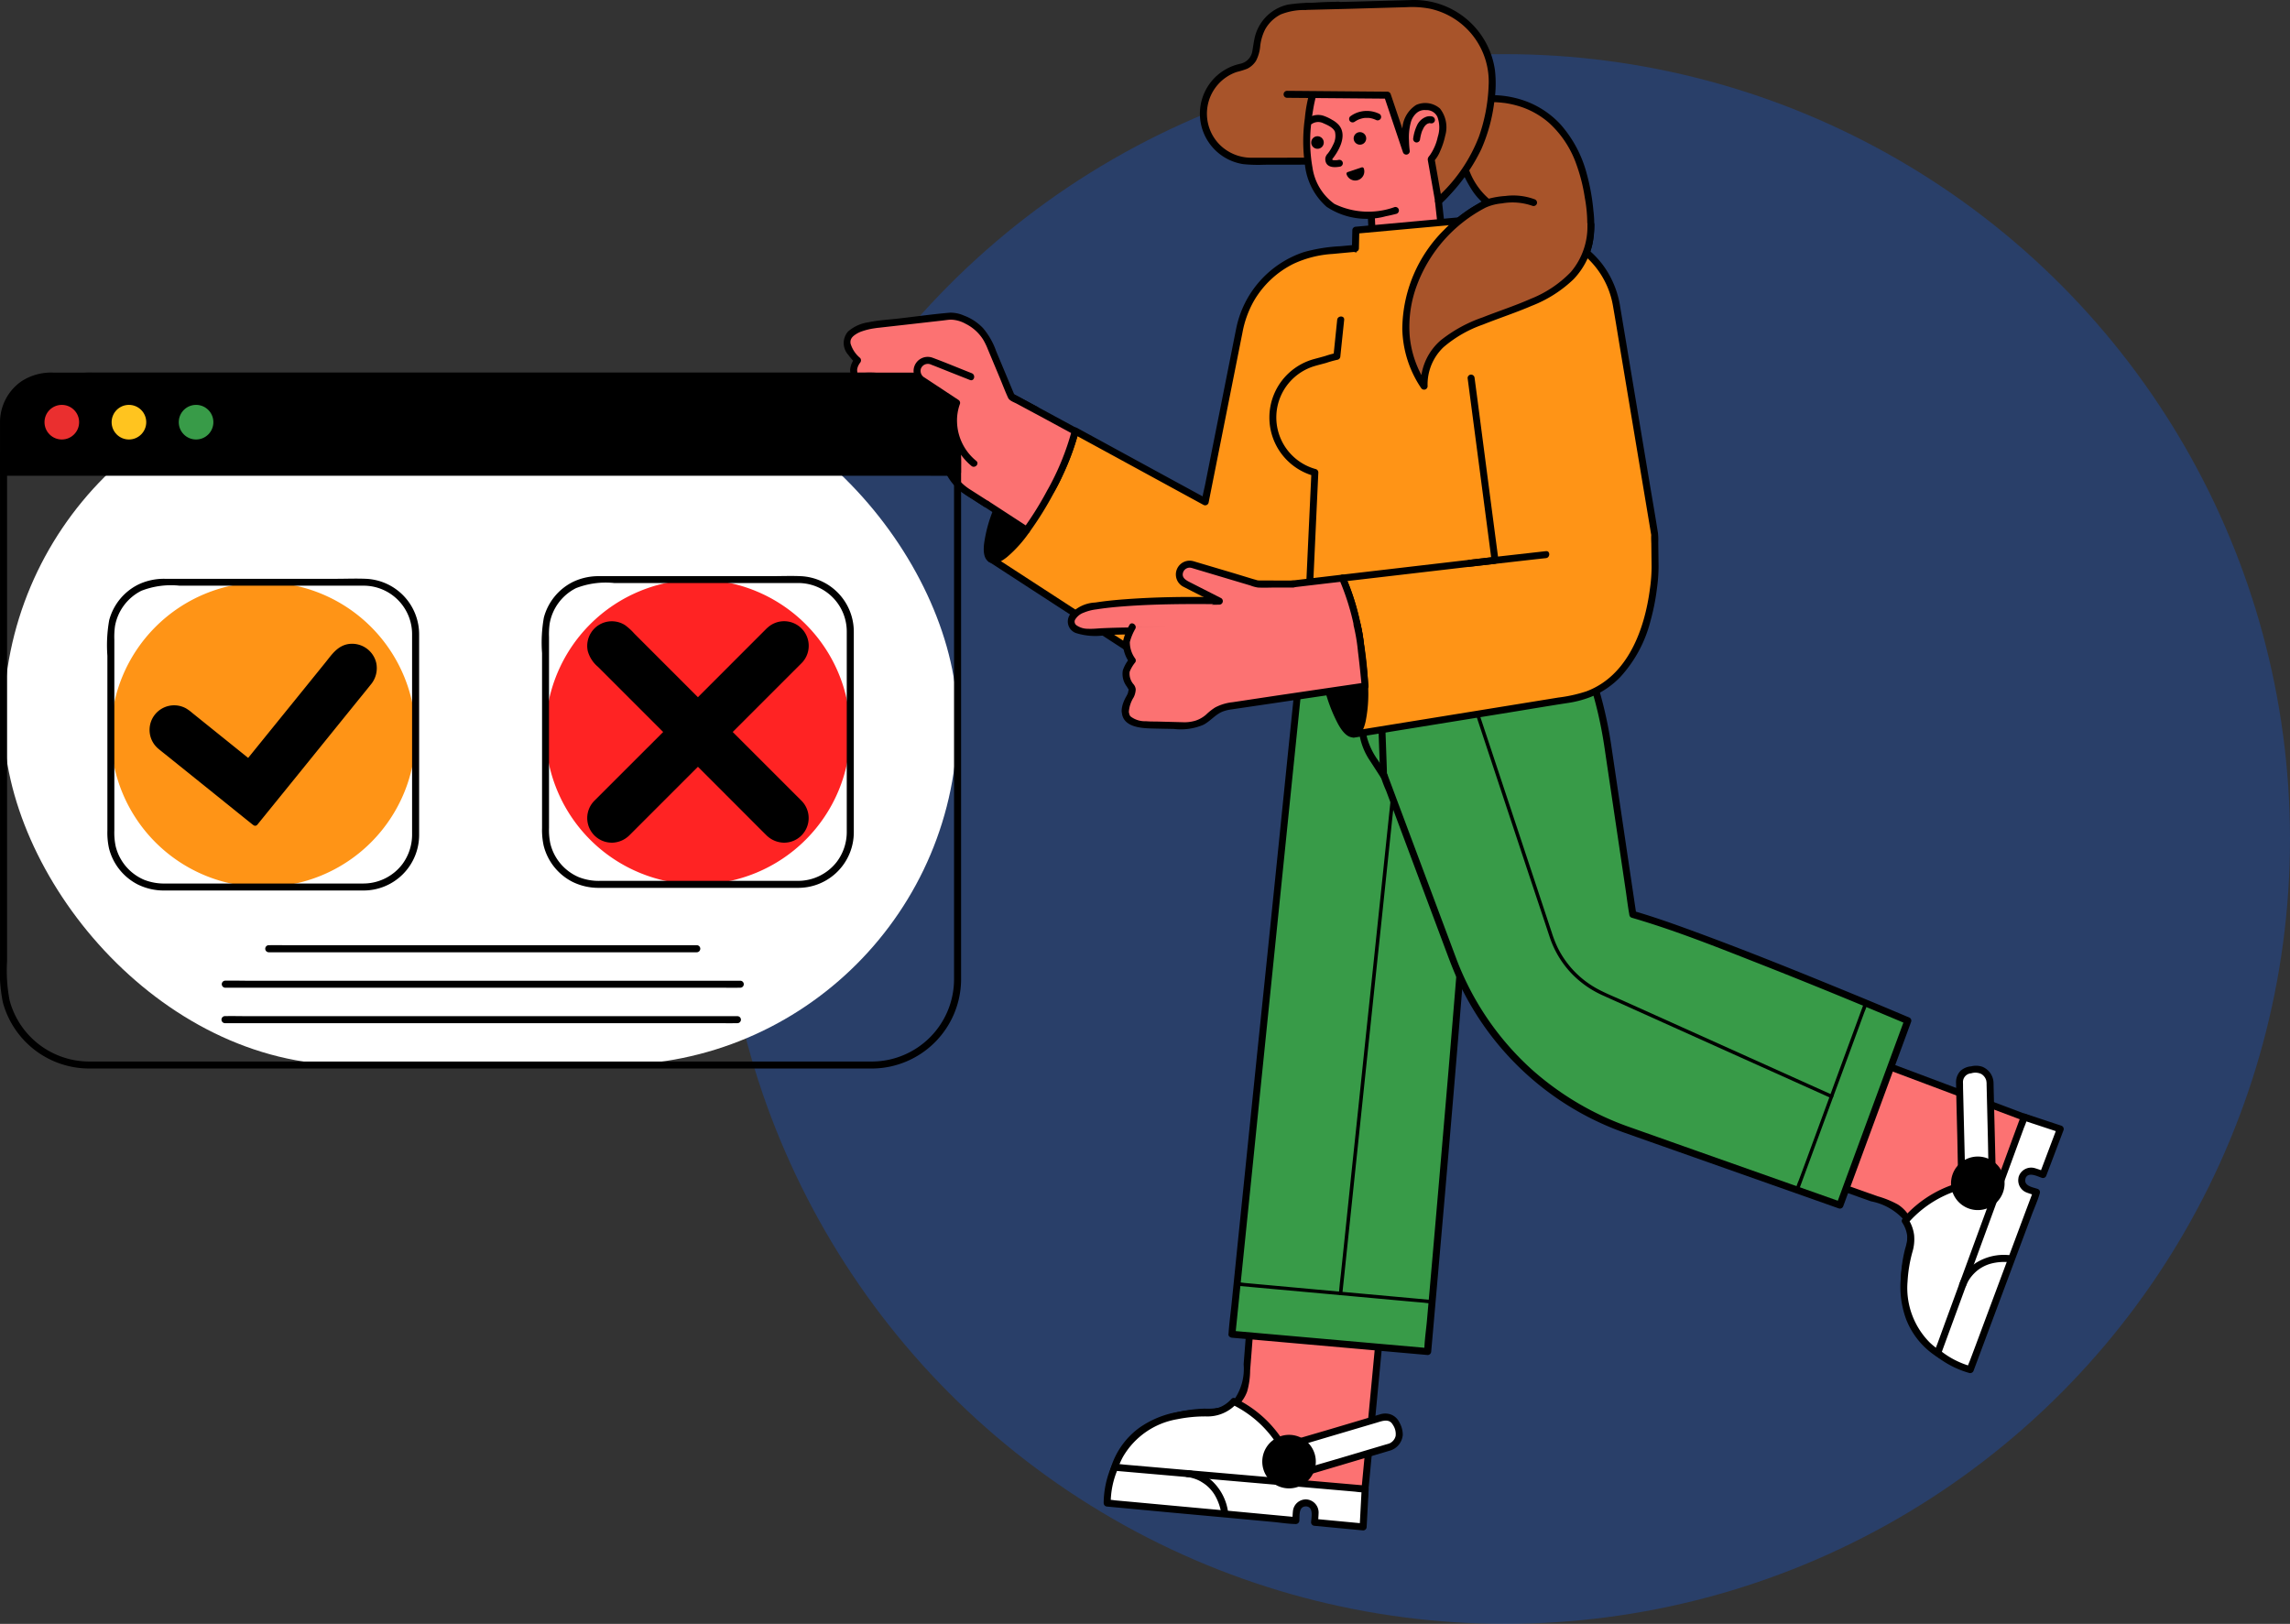 <svg xmlns="http://www.w3.org/2000/svg" width="161.927" height="114.829" viewBox="0 0 161.927 114.829">
  <rect x="0" y="0" width="161.927" height="114.829" fill="#333333" stroke="none"/>
  <g id="Group_16425" data-name="Group 16425" transform="translate(-460.073 -355.171)">
    <circle id="Ellipse_488" data-name="Ellipse 488" cx="55.5" cy="55.5" r="55.5" transform="translate(511 359)" fill="#125be4" opacity="0.304"/>
    <g id="Group" transform="translate(437.645 214.512)">
      <path id="Path" d="M5.074.073S12.622-1.4,13.089,8.917C13.089,16.563,1.2,13.891,1.3,20.34-1.835,15.734,1.112,9.562,5.811,7.351c-1.658-1.2-2.344-4.632-2.344-4.632" transform="translate(121.833 147.631)" fill="#a8542a"/>
      <path id="Path-2" data-name="Path" d="M5.384.563l.057-.01.07-.01c.026,0-.078.009-.017,0L5.545.539c.2-.023.4-.035.608-.039a7.123,7.123,0,0,1,.884.04l.118.014.024,0,.071.01c.087.013.174.027.26.043q.286.053.566.131a5.827,5.827,0,0,1,2.279,1.215A7.161,7.161,0,0,1,12.3,4.883a12.257,12.257,0,0,1,.6,2.361,10.25,10.25,0,0,1,.154,2.6,4.73,4.73,0,0,1-1.38,2.919A8.864,8.864,0,0,1,8.9,14.481c-1.051.452-2.14.807-3.2,1.226a10.508,10.508,0,0,0-2.843,1.523,4.071,4.071,0,0,0-1.492,2.507,5.1,5.1,0,0,0-.062.854l.46-.125A7.447,7.447,0,0,1,.638,14.854,10.16,10.16,0,0,1,6.18,7.816a.25.25,0,0,0,0-.427A4.97,4.97,0,0,1,4.746,5.371a12.4,12.4,0,0,1-.7-2.041c-.036-.141-.071-.283-.1-.426-.063-.311-.539-.18-.476.131A11.631,11.631,0,0,0,3.815,4.3a9.72,9.72,0,0,0,1.1,2.407,4.279,4.279,0,0,0,1.02,1.105V7.389a10.693,10.693,0,0,0-4.545,4.179A9.182,9.182,0,0,0,.069,17.421a7.722,7.722,0,0,0,1.259,3.3.249.249,0,0,0,.46-.125,3.631,3.631,0,0,1,1.043-2.681,7.887,7.887,0,0,1,2.61-1.573c1.084-.449,2.2-.811,3.286-1.255A10.819,10.819,0,0,0,11.713,13.4a5.189,5.189,0,0,0,1.73-2.867,7.63,7.63,0,0,0,.069-2.341,14.762,14.762,0,0,0-.477-2.641,8.519,8.519,0,0,0-1.858-3.483A6.355,6.355,0,0,0,8.754.443,7.022,7.022,0,0,0,6.548.01,5.451,5.451,0,0,0,5.31.077l-.057.01c-.312.061-.18.537.131.476Z" transform="translate(121.588 147.38)"/>
      <path id="Path-3" data-name="Path" d="M25.551,5.4,24.128,27.534c-.464,3.091-4.723,5.409-9.1,3.57h0a14.133,14.133,0,0,1-3.806-1.746L0,22.064c.557-.758,3.653-3.741,4.205-4.768a19.38,19.38,0,0,0,1.756-4.277l9.188,5L17.584,5.8a6.875,6.875,0,0,1,6.1-5.5L26.829,0" transform="translate(92.503 158.119)" fill="#ff9416"/>
      <path id="Path-4" data-name="Path" d="M25.55,5.646l-.13,2.017L25.1,12.569l-.391,6.082-.356,5.542-.211,3.287c-.006.089-.01.179-.017.268-.005.062,0-.012-.008.055a3.974,3.974,0,0,1-.245.836,5.126,5.126,0,0,1-2.757,2.583,7.186,7.186,0,0,1-4.533.306c-.428-.107-.829-.269-1.243-.415s-.832-.261-1.24-.422a14.069,14.069,0,0,1-2.507-1.3L9.049,27.737l-5-3.25-3.5-2.274L.371,22.1l.089.338c.009-.012.046-.046.005-.008A.522.522,0,0,0,.5,22.381l.089-.107c.074-.087.15-.172.226-.256.193-.214.391-.425.589-.635.5-.525,1-1.047,1.489-1.576.451-.485.9-.973,1.313-1.491a9.6,9.6,0,0,0,1.116-1.963,16.644,16.644,0,0,0,1.12-3.02l-.363.148,3.109,1.693,4.95,2.7,1.129.615a.25.25,0,0,0,.363-.148l.556-2.794,1.09-5.472.753-3.782A7.181,7.181,0,0,1,18.816,4.1a6.682,6.682,0,0,1,2.8-2.648A7.651,7.651,0,0,1,24.4.745L26.876.514l.2-.019c.314-.029.317-.524,0-.494L24.946.2a11.66,11.66,0,0,0-2.573.413,7.191,7.191,0,0,0-4.785,5.383c-.214,1.062-.423,2.124-.635,3.187l-1.105,5.55L15.4,16.988c-.076.383-.186.775-.232,1.163,0,.018-.007.036-.011.054l.363-.148-3.109-1.693-4.95-2.7-1.129-.615a.25.25,0,0,0-.363.148,15.463,15.463,0,0,1-.953,2.647A10.061,10.061,0,0,1,3.9,17.913c-.832,1.071-1.813,2.031-2.743,3.014a14.22,14.22,0,0,0-1.126,1.26.25.25,0,0,0,.089.338l2.6,1.69,5.038,3.273,3.45,2.242a15.263,15.263,0,0,0,3.05,1.548c.418.154.845.279,1.262.436a8.389,8.389,0,0,0,1.27.368,7.922,7.922,0,0,0,2.4.13,6.821,6.821,0,0,0,3.9-1.675,4.518,4.518,0,0,0,1.521-2.77c.072-.776.1-1.559.15-2.337l.331-5.149L25.5,14.14l.35-5.441.187-2.917.009-.136c.02-.317-.474-.316-.494,0Z" transform="translate(92.257 157.871)"/>
      <path id="Path-5" data-name="Path" d="M.268,3.434c.465.249,1.44-.592,2.512-2.056L.665,0C-.022,1.8-.215,3.175.268,3.434Z" transform="translate(92.238 176.769)"/>
      <path id="Path-6" data-name="Path" d="M.392,3.893c.446.223.921-.1,1.263-.372A9.107,9.107,0,0,0,3.242,1.748a.25.25,0,0,0-.089-.338L1.039.032A.25.25,0,0,0,.676.18,9.931,9.931,0,0,0,.022,2.6c-.046.425-.06,1.042.37,1.288a.247.247,0,0,0,.249-.427S.594,3.432.618,3.453.6,3.439.6,3.433c-.041-.05.016.026-.006-.006A.436.436,0,0,1,.565,3.38c-.02-.04,0,.011-.008-.015s-.014-.039-.02-.059a.985.985,0,0,1-.03-.133A2.608,2.608,0,0,1,.529,2.5,10.291,10.291,0,0,1,1.152.311L.79.459,2.9,1.836,2.815,1.5a9.392,9.392,0,0,1-1.38,1.565,2.209,2.209,0,0,1-.527.359.682.682,0,0,1-.1.035.652.652,0,0,0-.065.017c-.018,0-.108,0-.052.006a.239.239,0,0,1-.04-.009c-.06-.016.041.023-.014,0C.358,3.324.107,3.75.392,3.893Z" transform="translate(91.989 176.523)"/>
      <path id="Path-7" data-name="Path" d="M6.156,6.717a19.383,19.383,0,0,0,1.75-4.279L6.2,1.516,3.393,0,0,6.521,2.352,8.053,4.466,9.431A23.211,23.211,0,0,0,6.156,6.717Z" transform="translate(90.552 168.716)" fill="#fc7272"/>
      <path id="Path-8" data-name="Path" d="M6.614,7.088A18.913,18.913,0,0,0,8.388,2.75a.252.252,0,0,0-.114-.279l-3.694-2L3.763.033a.25.25,0,0,0-.338.089L2.274,2.333.451,5.836l-.419.806A.253.253,0,0,0,.12,6.98L3.641,9.274l.945.616A.253.253,0,0,0,4.924,9.8a23.334,23.334,0,0,0,1.69-2.714c.151-.28-.276-.53-.427-.249A23.334,23.334,0,0,1,4.5,9.552l.338-.089L1.246,7.125.37,6.554l.089.338L1.609,4.68l1.823-3.5L3.851.371,3.513.459,6.959,2.321,8.026,2.9l-.114-.279a18.37,18.37,0,0,1-1.725,4.22C6.037,7.119,6.464,7.369,6.614,7.088Z" transform="translate(90.307 168.47)"/>
      <path id="Path-9" data-name="Path" d="M13.323,6.624l-1.69-.909L10.121,2.1A3.319,3.319,0,0,0,7.367,0L2.239.581S-1.571.845.749,3.13c0,0-.951,1.042.621,2.17-.389.813,1.777,2.09,2.4,2.165-.231.88.361,1.537,1.525,1.5l1.043.128.842,1.821a3.523,3.523,0,0,0,1.3,1.491l1.351.864" transform="translate(82.319 163.009)" fill="#fc7272"/>
      <path id="Path-10" data-name="Path" d="M13.682,6.65l-1.69-.909.114.148L10.782,2.723a5.132,5.132,0,0,0-.934-1.637A3.6,3.6,0,0,0,8.493.2,2.345,2.345,0,0,0,7.536,0C6.317.1,5.1.276,3.883.414,3.175.494,2.441.534,1.742.68a2.793,2.793,0,0,0-1.436.655,1.241,1.241,0,0,0,.02,1.649,4.343,4.343,0,0,0,.483.56V3.2a1.474,1.474,0,0,0-.353.853A2.037,2.037,0,0,0,1.48,5.753l-.089-.338c-.29.653.337,1.253.807,1.619a6,6,0,0,0,.944.606,2.587,2.587,0,0,0,.793.3l-.173-.3a1.428,1.428,0,0,0,.143,1.135,1.524,1.524,0,0,0,.98.623c.31.065.63.052.944.091l.739.091-.213-.122.8,1.741a3.885,3.885,0,0,0,.916,1.271,7.061,7.061,0,0,0,.948.67l.912.584c.269.172.517-.256.249-.427l-1.251-.8a3.594,3.594,0,0,1-1.36-1.571L6.863,9.379a1.394,1.394,0,0,0-.078-.169.345.345,0,0,0-.292-.135l-.855-.1a2.289,2.289,0,0,1-1.086-.233.854.854,0,0,1-.312-.967.249.249,0,0,0-.173-.3,2.022,2.022,0,0,1-.606-.218,5.835,5.835,0,0,1-.825-.5,3.071,3.071,0,0,1-.65-.6,1,1,0,0,1-.159-.28.3.3,0,0,1-.01-.205.257.257,0,0,0-.089-.338A1.52,1.52,0,0,1,.951,4.034a.948.948,0,0,1,.127-.368c.024-.041.051-.08.077-.12.009-.013-.037.042,0,0a.252.252,0,0,0,0-.349,2.083,2.083,0,0,1-.67-1.02.379.379,0,0,1-.006-.064c0-.029,0-.057,0-.086s0,0,.008-.05a.757.757,0,0,1,.033-.108c-.017.042.012-.02.018-.032s.031-.052.048-.076-.022.026,0,0l.03-.035c.024-.026.048-.051.074-.075A1.919,1.919,0,0,1,1.347,1.3a4.865,4.865,0,0,1,.776-.187l.14-.021.015,0L2.34,1.08l.129-.013c.094-.009.187-.021.281-.032L4.716.814,6.957.56c.2-.022.392-.052.588-.067A2.262,2.262,0,0,1,8.625.788,3.09,3.09,0,0,1,9.872,1.921a4.873,4.873,0,0,1,.332.692l.822,1.967c.2.478.383.969.6,1.439.1.215.421.315.618.421l.993.534.193.1c.28.151.53-.276.249-.427Z" transform="translate(82.085 162.769)"/>
      <path id="Path-11" data-name="Path" d="M7.693,1.068,8,2.449A4.094,4.094,0,0,1,5.9,6.954L1.252,9.4,0,0" transform="translate(127.367 180.69)"/>
      <path id="Path-12" data-name="Path" d="M7.7,1.381a11.272,11.272,0,0,1,.39,2.095A3.871,3.871,0,0,1,6.506,6.692,11.9,11.9,0,0,1,5.1,7.474L2.87,8.646l-1.5.786.372.213L1.324,6.475.65,1.416.494.247A.256.256,0,0,0,.247,0,.248.248,0,0,0,0,.247L.423,3.418,1.1,8.477l.156,1.169a.251.251,0,0,0,.372.213L5.208,7.976c.469-.246.965-.471,1.409-.762A4.39,4.39,0,0,0,8.568,3.971a8.86,8.86,0,0,0-.39-2.722c-.068-.31-.545-.179-.476.131Z" transform="translate(127.12 180.443)"/>
      <path id="Path-13" data-name="Path" d="M18.551,0l-1.2,12.641L0,11.056S.154,6.112,6.661,6.173a2.334,2.334,0,0,0,2.355-2.14c.125-1.538.239-3.027.239-3.027" transform="translate(101.498 234.339)" fill="#fc7272"/>
      <path id="Path-14" data-name="Path" d="M18.551.237l-.406,4.3L17.5,11.326l-.147,1.552.247-.247-1.725-.158-4.144-.378L6.72,11.637l-4.335-.4L.952,11.11a5.83,5.83,0,0,0-.675-.062l-.03,0,.247.247a.605.605,0,0,1,0-.066c0-.026,0-.053.007-.079s0-.03.005-.045c.007-.069,0,0,0-.007a5.159,5.159,0,0,1,.141-.664,4.826,4.826,0,0,1,.987-1.85,5.381,5.381,0,0,1,2.623-1.6,8.848,8.848,0,0,1,2.17-.315A4.8,4.8,0,0,0,7.65,6.556a2.637,2.637,0,0,0,.995-.546,2.584,2.584,0,0,0,.721-1.059,5.607,5.607,0,0,0,.21-1.5q.088-1.1.173-2.208c.024-.317-.47-.316-.494,0q-.068.892-.139,1.784a3.8,3.8,0,0,1-.639,2.46,2.1,2.1,0,0,1-.909.579,4.4,4.4,0,0,1-1.193.1,9.393,9.393,0,0,0-2.222.325A5.906,5.906,0,0,0,1.381,8.13a5.4,5.4,0,0,0-1.153,2A4.35,4.35,0,0,0,0,11.293a.253.253,0,0,0,.247.247l1.725.158,4.144.378,5.014.458,4.335.4,1.433.131c.223.02.451.057.675.062l.03,0c.142.013.235-.124.247-.247l.406-4.3L18.9,1.788,19.045.237c.03-.316-.464-.314-.494,0Z" transform="translate(101.25 234.102)"/>
      <path id="Path-15" data-name="Path" d="M8.664,0A2.4,2.4,0,0,1,6.836.811C.158.748,0,5.823,0,5.823l13.116.02-.206-.752A7.982,7.982,0,0,0,8.664,0Z" transform="translate(101.007 239.764)" fill="#fff"/>
      <path id="Path-16" data-name="Path" d="M8.736.078A2.213,2.213,0,0,1,7.9.669,2.9,2.9,0,0,1,6.843.817,10.708,10.708,0,0,0,4.907,1a6.706,6.706,0,0,0-2.67,1.106A5.5,5.5,0,0,0,.126,5.266,4.066,4.066,0,0,0,0,6.076a.25.25,0,0,0,.247.247l1.3,0,3.131,0,3.788.006,3.276.005c.529,0,1.065.026,1.594,0h.023a.25.25,0,0,0,.238-.313A11.994,11.994,0,0,0,12.782,3.7,8.243,8.243,0,0,0,9.035.04C8.75-.1,8.5.329,8.786.466a7.8,7.8,0,0,1,4.1,4.833c.083.286.158.575.237.863l.238-.313-1.3,0-3.131,0L5.14,5.837,1.864,5.832l-1.076,0a3.8,3.8,0,0,0-.518,0H.247l.247.247c0-.055.008-.11.014-.164,0-.028.007-.056.01-.083-.011.09,0-.019.008-.051q.02-.125.047-.249a4.98,4.98,0,0,1,.5-1.364A5.5,5.5,0,0,1,4.9,1.508a9.962,9.962,0,0,1,2.065-.2A2.769,2.769,0,0,0,9.086.428C9.3.193,8.95-.158,8.736.078Z" transform="translate(100.76 239.511)"/>
      <path id="Path-17" data-name="Path" d="M5.371,3.929,0,56.38,13.842,57.6s3.4-38.275,3.508-44.056S16.9,0,16.9,0" transform="translate(109.54 178.627)" fill="#389b48"/>
      <path id="Path-18" data-name="Path" d="M5.372,4.166l-.143,1.4L4.838,9.381,4.26,15.022l-.7,6.884-.772,7.541L2,37.059l-.727,7.1-.615,6L.22,54.479c-.07.682-.166,1.368-.21,2.052,0,.029-.006.058-.009.087-.014.141.125.236.247.247l4.664.412,7.468.66,1.71.151a.252.252,0,0,0,.247-.247q.065-.734.13-1.468.174-1.973.346-3.945.25-2.868.5-5.736.295-3.42.584-6.84.307-3.628.6-7.257.287-3.493.561-6.988.236-3.026.454-6.054c.1-1.454.2-2.91.276-4.366.11-2.173.073-4.352.014-6.527q-.11-4-.375-7.991Q17.415.454,17.4.237c-.022-.315-.516-.318-.494,0,.139,1.969.238,3.942.318,5.915.112,2.755.215,5.528.107,8.285-.051,1.294-.138,2.586-.225,3.877q-.192,2.846-.415,5.69-.262,3.408-.54,6.816-.295,3.628-.6,7.255-.3,3.518-.6,7.035-.259,3.022-.522,6.044-.194,2.233-.391,4.465c-.062.7-.176,1.424-.188,2.132,0,.03-.005.061-.008.091l.247-.247-4.664-.412-7.468-.66-1.71-.151.247.247.143-1.4L1.029,51.4l.578-5.641.7-6.883.772-7.541.779-7.613.727-7.1.615-6,.442-4.318c.07-.682.166-1.368.21-2.052,0-.029.006-.058.009-.087.032-.316-.462-.314-.494,0Z" transform="translate(109.292 178.389)"/>
      <path id="Path-19" data-name="Path" d="M1.461,0,13.35,4.46,7.281,20.8S2.549,19.355,4.31,13.091a2.334,2.334,0,0,0-1.45-2.833C1.407,9.735,0,9.235,0,9.235" transform="translate(153.172 215.559)" fill="#fc7272"/>
      <path id="Path-20" data-name="Path" d="M1.63.493,5.671,2.009l6.388,2.4,1.459.547-.173-.3-.6,1.624-1.449,3.9L9.541,14.893,8.025,18.974l-.5,1.349a5.8,5.8,0,0,0-.236.635.257.257,0,0,1-.01.028l.3-.173c-.023-.007-.046-.014-.068-.023l-.072-.027L7.4,20.745l-.013,0a5.166,5.166,0,0,1-.605-.313,4.836,4.836,0,0,1-1.539-1.464A5.433,5.433,0,0,1,4.4,15.936a9.162,9.162,0,0,1,.318-2.283A3.342,3.342,0,0,0,4.871,12.5a2.65,2.65,0,0,0-.317-1.052,2.59,2.59,0,0,0-.855-.913,6.852,6.852,0,0,0-1.448-.59L.3,9.252c-.3-.107-.429.371-.131.476l1.621.578a4.157,4.157,0,0,1,2.2,1.176,2.107,2.107,0,0,1,.385,1.02,3.351,3.351,0,0,1-.166,1.138A9.691,9.691,0,0,0,3.9,15.889a5.982,5.982,0,0,0,.823,3.191A5.387,5.387,0,0,0,6.37,20.755a4.359,4.359,0,0,0,1.08.536.253.253,0,0,0,.3-.173l.6-1.624,1.449-3.9,1.753-4.719,1.516-4.081.5-1.349c.078-.21.172-.42.236-.635,0-.009.007-.019.01-.028a.252.252,0,0,0-.173-.3L9.609,2.961,3.221.564,1.761.017c-.3-.112-.427.366-.131.476Z" transform="translate(152.937 215.303)"/>
      <path id="Path-21" data-name="Path" d="M.1,2.769A2.4,2.4,0,0,1,.4,4.745c-1.807,6.43,3.05,7.909,3.05,7.909L6.9,0,6.123,0A7.982,7.982,0,0,0,.1,2.769Z" transform="translate(157.057 224.225)" fill="#fff"/>
      <path id="Path-22" data-name="Path" d="M.136,3.146a2.211,2.211,0,0,1,.354,1A3.315,3.315,0,0,1,.328,5.263a10.566,10.566,0,0,0-.305,1.87,6.657,6.657,0,0,0,.39,2.86A5.5,5.5,0,0,0,2.9,12.815a4.048,4.048,0,0,0,.742.33.25.25,0,0,0,.3-.173l.343-1.258.823-3.02,1-3.655.862-3.161c.139-.511.3-1.021.419-1.538,0-.007,0-.015.006-.022A.25.25,0,0,0,7.154.005a12.2,12.2,0,0,0-2.4.168A8.237,8.237,0,0,0,.175,2.847c-.207.24.141.591.349.349A7.8,7.8,0,0,1,6.344.5c.27,0,.54,0,.81,0L6.916.187,6.573,1.444,5.75,4.465l-1,3.655-.862,3.161-.283,1.039a3.792,3.792,0,0,0-.136.5.167.167,0,0,1-.006.022l.3-.173c-.052-.016-.1-.036-.154-.056l-.076-.031c.08.033-.02-.009-.048-.021q-.117-.052-.23-.111a4.982,4.982,0,0,1-1.183-.835A5.463,5.463,0,0,1,.507,7.307,9.827,9.827,0,0,1,.843,5.245,3.156,3.156,0,0,0,.971,4.023,2.7,2.7,0,0,0,.563,2.9C.392,2.63-.035,2.877.136,3.146Z" transform="translate(156.805 223.973)"/>
      <path id="Path-23" data-name="Path" d="M10.191,0l3.76,8.2a29.208,29.208,0,0,1,2.342,7.883l1.774,11.937c5.553,1.612,19.444,7.517,19.444,7.517l-4.8,13.04L17.575,43.228A20.253,20.253,0,0,1,5.362,31.256L.438,18.092,0,5.869" transform="translate(119.819 177.302)" fill="#389b48"/>
      <path id="Path-24" data-name="Path" d="M10.225.377l1.991,4.341c.729,1.59,1.5,3.168,2.175,4.785A29.227,29.227,0,0,1,16.2,15.778c.09.526.164,1.054.242,1.582l.911,6.13.458,3.079c.083.561.148,1.129.251,1.686,0,.027.008.054.012.081a.243.243,0,0,0,.173.173c3.05.888,6.022,2.076,8.976,3.237q4.36,1.713,8.68,3.527c.616.257,1.173.491,1.73.727l-.114-.279-1.626,4.416-2.587,7.027-.588,1.6.3-.173L29.65,47.4l-6.67-2.356L18.2,43.351a20.663,20.663,0,0,1-7.034-4.117A20.148,20.148,0,0,1,5.82,31.37Q5,29.177,4.179,26.983L1.761,20.517,1.03,18.563c-.026-.07-.049-.142-.079-.211-.018-.041-.032-.135-.019-.008C.92,18.228.924,18.107.92,17.99L.712,12.185.506,6.45.494,6.121C.483,5.8-.011,5.8,0,6.121l.156,4.363L.4,17.153l.032.9a1.941,1.941,0,0,0,.02.361,9.544,9.544,0,0,0,.418,1.117l2.256,6.031,2.052,5.486c.269.718.546,1.431.874,2.125a20.5,20.5,0,0,0,11.71,10.549q1.744.619,3.49,1.233l6.727,2.376,4.678,1.652.24.085a.252.252,0,0,0,.3-.173l1.626-4.416,2.587-7.027.588-1.6a.247.247,0,0,0-.114-.279q-2.528-1.075-5.073-2.112c-3.241-1.328-6.492-2.633-9.778-3.846-1.536-.567-3.08-1.126-4.653-1.584l.173.173-.6-4.032L17,17.744l-.216-1.457a29.415,29.415,0,0,0-1.367-5.494C14.742,8.9,13.841,7.08,13,5.252L10.7.226l-.045-.1c-.132-.289-.558-.038-.427.249Z" transform="translate(119.572 177.049)"/>
      <path id="Path-25" data-name="Path" d="M5.972,4.276a.662.662,0,0,0,.419.837l.595.2L2.3,17.867A7.381,7.381,0,0,1,0,16.682L6.113,0,8.664.842,7.451,4.071l-.642-.214a.662.662,0,0,0-.837.419Z" transform="translate(159.445 219.648)" fill="#fff"/>
      <path id="Path-26" data-name="Path" d="M5.982,4.456A.921.921,0,0,0,6.525,5.58c.21.083.429.145.643.216L7,5.492,6.531,6.737,5.409,9.744,4.058,13.365,2.89,16.5,2.5,17.535a4.218,4.218,0,0,0-.183.49.2.2,0,0,1-.008.023l.3-.173A6.088,6.088,0,0,1,.423,16.753l.064.24.607-1.657,1.459-3.981L4.318,6.537,5.845,2.37,6.348,1a6.46,6.46,0,0,0,.24-.654A.288.288,0,0,1,6.6.312l-.3.173,2.551.842-.173-.3L7.612,3.849l-.151.4.3-.173c-.214-.071-.426-.15-.642-.214a.926.926,0,0,0-1.141.592c-.112.3.365.427.476.131.188-.5.84-.144,1.176-.033a.252.252,0,0,0,.3-.173L9,1.555l.151-.4a.251.251,0,0,0-.173-.3L6.426.008a.252.252,0,0,0-.3.172L5.515,1.838,4.056,5.819,2.291,10.636.764,14.8l-.5,1.375c-.079.217-.174.433-.24.654,0,.01-.007.02-.011.029a.241.241,0,0,0,.064.24,6.669,6.669,0,0,0,2.411,1.249.253.253,0,0,0,.3-.173l.464-1.245,1.122-3.007,1.351-3.621L6.894,7.174c.188-.5.42-1.011.57-1.528,0-.008.006-.015.008-.023a.251.251,0,0,0-.173-.3c-.354-.118-.993-.21-.841-.732A.247.247,0,0,0,5.982,4.456Z" transform="translate(159.197 219.402)"/>
      <path id="Path-27" data-name="Path" d="M.49,2.167C.5,2.149.5,2.131.51,2.113c.022-.062-.02.042,0-.006.014-.029.026-.058.041-.087a2.853,2.853,0,0,1,.289-.468c-.022.029.022-.027.029-.036l.057-.068q.065-.076.136-.147a2.655,2.655,0,0,1,.293-.257A2.715,2.715,0,0,1,2.212.621a3.771,3.771,0,0,1,1.447-.1A.249.249,0,0,0,3.906.272.252.252,0,0,0,3.659.025,3.714,3.714,0,0,0,1.211.545,3.193,3.193,0,0,0,.158,1.71a2.226,2.226,0,0,0-.144.326c-.1.3.377.432.476.131Z" transform="translate(160.961 229.403)"/>
      <path id="Path-28" data-name="Path" d="M2.339,8.318,2.161.934A1,1,0,0,0,.828.056h0A.848.848,0,0,0,0,.925L.178,8.309Z" transform="translate(160.983 216.253)" fill="#fff"/>
      <path id="Path-29" data-name="Path" d="M2.833,8.552,2.759,5.468l-.1-4.051c0-.083,0-.167-.006-.25A1.264,1.264,0,0,0,1.86.072,1.4,1.4,0,0,0,1.075.043,1.254,1.254,0,0,0,.306.378a1.161,1.161,0,0,0-.3.849C.025,2.435.06,3.643.089,4.851S.129,7.27.176,8.478c0,.022,0,.043,0,.065a.251.251,0,0,0,.247.247L2.586,8.8a.247.247,0,0,0,0-.494L.425,8.3l.247.247L.6,5.647.5,1.569C.5,1.441.5,1.314.495,1.187a.62.62,0,0,1,.58-.65.986.986,0,0,1,.717.048.781.781,0,0,1,.347.452,1.211,1.211,0,0,1,.026.3l.09,3.728c.027,1.14.037,2.282.082,3.421,0,.02,0,.041,0,.061A.247.247,0,0,0,2.833,8.552Z" transform="translate(160.736 216.02)"/>
      <circle id="Oval" cx="1.647" cy="1.647" r="1.647" transform="translate(160.634 222.689)"/>
      <path id="Path-30" data-name="Path" d="M1.718,3.778A1.893,1.893,0,1,0,.007,2.058,1.893,1.893,0,0,0,1.718,3.778a.248.248,0,0,0,.247-.247.253.253,0,0,0-.247-.247,1.4,1.4,0,1,1,1.511-.971,1.4,1.4,0,0,1-1.511.971C1.4,3.255,1.4,3.749,1.718,3.778Z" transform="translate(160.387 222.442)"/>
      <path id="Path-31" data-name="Path" d="M14.078,2.52a.662.662,0,0,0-.7.623l-.036.626L0,2.532A7.38,7.38,0,0,1,.543,0l17.7,1.537L18.1,4.219l-3.434-.325.039-.676A.662.662,0,0,0,14.078,2.52Z" transform="translate(100.717 244.415)" fill="#fff"/>
      <path id="Path-32" data-name="Path" d="M14.325,2.52a.92.92,0,0,0-.941.819c-.025.224-.028.452-.041.677l.247-.247-1.323-.123-3.2-.3L5.223,2.993,1.895,2.685l-1.1-.1a4.239,4.239,0,0,0-.52-.048l-.024,0,.247.247A6.086,6.086,0,0,1,1,.372L.79.494,2.548.647l4.224.367,5.112.444,4.421.384,1.459.127a6.489,6.489,0,0,0,.694.06l.031,0-.247-.247L18.1,4.467l.247-.247-3.007-.285-.428-.041.247.247c.013-.225.033-.45.039-.676a.926.926,0,0,0-.87-.946c-.316-.03-.314.464,0,.494.531.051.358.775.338,1.127a.252.252,0,0,0,.247.247l3.007.285.428.041a.251.251,0,0,0,.247-.247l.145-2.682a.252.252,0,0,0-.247-.247l-1.759-.153-4.224-.367L7.4.574,2.974.19,1.515.063C1.285.043,1.051.008.821,0L.79,0A.24.24,0,0,0,.576.122,6.677,6.677,0,0,0,0,2.779a.253.253,0,0,0,.247.247l1.323.123,3.2.3L8.614,3.8l3.329.309c.536.05,1.085.142,1.624.151l.024,0a.251.251,0,0,0,.247-.247c.021-.373-.057-1.012.487-1A.247.247,0,0,0,14.325,2.52Z" transform="translate(100.469 244.168)"/>
      <path id="Path-33" data-name="Path" d="M.238.495.3.5C.37.506.226.487.3.5L.4.517A2.979,2.979,0,0,1,.933.678c.042.017,0,0,0,0L.965.692l.084.039q.093.045.183.1t.157.1c.052.034.142.1.157.112a2.722,2.722,0,0,1,.636.72,3.774,3.774,0,0,1,.475,1.367.249.249,0,0,0,.3.173.253.253,0,0,0,.173-.3A3.7,3.7,0,0,0,1.984.761,3.19,3.19,0,0,0,.582.052,2.218,2.218,0,0,0,.238,0C-.08-.017-.079.477.238.495Z" transform="translate(106.141 244.613)"/>
      <path id="Path-34" data-name="Path" d="M.557,4.226l7.081-2.1a1,1,0,0,0,.5-1.516h0A.848.848,0,0,0,7.081.035L0,2.138Z" transform="translate(113.065 240.857)" fill="#fff"/>
      <path id="Path-35" data-name="Path" d="M.869,4.707l2.921-.867L7.673,2.686c.091-.027.184-.052.275-.082A1.265,1.265,0,0,0,8.8,1.5,1.793,1.793,0,0,0,8.559.624a1.1,1.1,0,0,0-.611-.56,1.192,1.192,0,0,0-.774,0L3.666,1.107c-1.141.339-2.288.66-3.423,1.017L.18,2.142a.251.251,0,0,0-.172.3L.565,4.534A.247.247,0,0,0,1.041,4.4L.484,2.314l-.173.3L3.053,1.8,6.953.646C7.345.53,7.841.326,8.1.8a1.139,1.139,0,0,1,.195.788.775.775,0,0,1-.417.515,2.131,2.131,0,0,1-.255.08l-3.6,1.069c-1.076.319-2.161.617-3.229.959L.737,4.23A.247.247,0,0,0,.869,4.707Z" transform="translate(112.819 240.615)"/>
      <circle id="Oval-2" data-name="Oval" cx="1.647" cy="1.647" r="1.647" transform="translate(111.93 242.369)"/>
      <path id="Path-36" data-name="Path" d="M.027,2.219A1.893,1.893,0,1,0,1.239.116a1.893,1.893,0,0,0-1.212,2.1.249.249,0,0,0,.3.173.254.254,0,0,0,.173-.3A1.4,1.4,0,1,1,1.835,3.293,1.4,1.4,0,0,1,.5,2.087C.449,1.775-.027,1.907.027,2.219Z" transform="translate(111.685 242.122)"/>
      <path id="Path-37" data-name="Path" d="M13.967,1.262l-1.375-.125-3.3-.3-4-.364L1.831.157.685.052A4.842,4.842,0,0,0,.143,0L.118,0C-.04-.014-.039.233.118.248L1.493.373l3.3.3,4,.364,3.459.315,1.146.1a4.841,4.841,0,0,0,.541.049l.025,0c.158.014.157-.233,0-.247Z" transform="translate(109.721 231.326)"/>
      <path id="Path-38" data-name="Path" d="M4.8.084l-.478,1.3-1.141,3.1L1.8,8.255.6,11.516.2,12.587a4.679,4.679,0,0,0-.189.513.2.2,0,0,1-.008.022c-.055.149.184.214.238.066l.478-1.3,1.141-3.1L3.252,5.016l1.2-3.261L4.845.685A4.679,4.679,0,0,0,5.034.172.2.2,0,0,1,5.042.15C5.1,0,4.859-.064,4.8.084Z" transform="translate(149.412 211.556)"/>
      <path id="Path-39" data-name="Path" d="M0,.239.055,4.7.093,7.721C.1,8.235.08,8.759.121,9.273a4.691,4.691,0,0,0,.812,2.191l.761,1.179c.172.266.6.019.427-.249l-.664-1.029a5.013,5.013,0,0,1-.765-1.6,8.786,8.786,0,0,1-.1-1.83l-.075-6L.494.239A.247.247,0,0,0,0,.239Z" transform="translate(118.395 183.033)"/>
      <path id="Path-40" data-name="Path" d="M4.794,5.023,4.528,7.606c-.108.014-1.243.354-1.35.378a4.035,4.035,0,0,0-.207,7.835l-.565,12.1S20.729,23.364,23,25.352c-1.3-6.54-5.153-22.81-5.153-22.81C17.058.613,16.292.126,14.936.268L5.865,0" transform="translate(112.434 158.254)" fill="#ff9416"/>
      <path id="Path-41" data-name="Path" d="M4.794,5.27,4.528,7.854l.181-.238a6.722,6.722,0,0,0-.754.208c-.26.075-.521.145-.783.215a4.282,4.282,0,0,0-.02,8.266l-.181-.238-.192,4.112-.3,6.5-.069,1.486a.25.25,0,0,0,.313.238c.608-.151,1.218-.294,1.828-.435Q6.767,27.451,9,26.99c1.851-.381,3.708-.733,5.574-1.03a47.307,47.307,0,0,1,5.172-.593,14.168,14.168,0,0,1,1.964.018,4.337,4.337,0,0,1,.7.11,2.95,2.95,0,0,1,.3.086l.068.025c.065.024,0,0,.02.008.04.018.08.037.119.058s.07.042.105.063c.081.05-.02-.022.051.038a.249.249,0,0,0,.413-.24c-.261-1.312-.541-2.619-.826-3.926q-.525-2.411-1.071-4.817-.563-2.491-1.137-4.98-.517-2.244-1.04-4.486-.381-1.632-.764-3.263c-.1-.441-.18-.9-.314-1.334A5.354,5.354,0,0,0,17.8,1.612a3.233,3.233,0,0,0-.78-.919A2.088,2.088,0,0,0,16.1.29a4.564,4.564,0,0,0-.923-.022C14.463.286,13.736.225,13.021.2L9.036.086,6.255,0,6.112,0a.247.247,0,0,0,0,.494L8.094.553l3.948.116,2.909.086a7.993,7.993,0,0,1,1,.008,2.215,2.215,0,0,1,1.533,1.3,3.934,3.934,0,0,1,.41.956l.175.74q.341,1.446.679,2.893.5,2.123.987,4.247.566,2.451,1.124,4.9.553,2.436,1.092,4.876c.3,1.38.6,2.76.887,4.144q.086.419.17.839l.413-.24a2.362,2.362,0,0,0-1.176-.465,10.263,10.263,0,0,0-1.851-.108,39.2,39.2,0,0,0-5.075.5c-1.905.282-3.8.631-5.689,1.01q-2.379.478-4.744,1.022-.771.177-1.54.36a5.872,5.872,0,0,0-.727.176l-.032.008.313.238.192-4.112.3-6.5.069-1.486a.25.25,0,0,0-.181-.238,3.788,3.788,0,0,1-.111-7.276c.282-.086.572-.153.855-.235a7.248,7.248,0,0,1,.813-.225.251.251,0,0,0,.181-.238L5.288,5.27c.033-.316-.462-.314-.494,0Z" transform="translate(112.187 158.007)"/>
      <path id="Path-42" data-name="Path" d="M9.1,10.346l1.694,12.885L0,24.489A18.581,18.581,0,0,1,1.281,29.16c.167,1.062-.523,5.483-.5,6.371l15.083-2.446c4.582-.589,6.022-5.268,6.244-9.157L22.078,21.4,19.371,5.192A6.215,6.215,0,0,0,12.56.038L7.2.629" transform="translate(117.354 157.049)" fill="#ff9416"/>
      <path id="Path-43" data-name="Path" d="M9.095,10.58l.572,4.354.912,6.939.209,1.591.247-.247L7.4,23.642l-5.821.679-1.331.155a.251.251,0,0,0-.213.372,14.156,14.156,0,0,1,.877,2.686q.2.846.343,1.705a2.331,2.331,0,0,1,.047.367c.007.12.007.241,0,.361-.022,1.383-.233,2.768-.385,4.141A12.547,12.547,0,0,0,.78,35.765.251.251,0,0,0,1.093,36l3.788-.614,7.136-1.157c1.381-.224,2.761-.46,4.144-.672a7.394,7.394,0,0,0,1.863-.521,6.106,6.106,0,0,0,1.845-1.294,9.186,9.186,0,0,0,2.156-3.985,15.809,15.809,0,0,0,.457-2.3,11.412,11.412,0,0,0,.115-1.581l-.021-1.693a4.521,4.521,0,0,0-.021-.647c-.216-1.369-.457-2.734-.685-4.1l-1.194-7.151L19.883,5.54a6.672,6.672,0,0,0-1.219-2.953A6.5,6.5,0,0,0,14.457.062a11.312,11.312,0,0,0-2.92.1L8.134.54,7.448.616c-.313.034-.316.529,0,.494L12.694.532a6.119,6.119,0,0,1,4,.887,6.014,6.014,0,0,1,2.673,4.02c.206,1.167.391,2.338.586,3.507l1.171,7.013.882,5.281c.024.142.045.286.071.427.017.091,0-.094,0,.013-.01.2,0,.4.007.6l.02,1.644a11.126,11.126,0,0,1-.121,1.579c-.375,2.861-1.567,6.138-4.5,7.231a10.3,10.3,0,0,1-1.973.436l-2.264.367-6.92,1.122-5.1.826-.264.043.313.238a11.164,11.164,0,0,1,.116-1.454c.08-.739.168-1.477.246-2.217.071-.675.141-1.353.16-2.031A9.679,9.679,0,0,0,1.454,27.7a15.3,15.3,0,0,0-1-3.1l-.213.372,3.639-.424L9.7,23.868l1.331-.155c.119-.014.266-.1.247-.247l-.572-4.354L9.8,12.172,9.589,10.58a.256.256,0,0,0-.247-.247.248.248,0,0,0-.247.247Z" transform="translate(117.109 156.815)"/>
      <path id="Path-44" data-name="Path" d="M1.844,3.382C2.386,3.3,2.656,1.935,2.6,0L0,.093C.555,2.122,1.273,3.472,1.844,3.382Z" transform="translate(116.32 189.166)"/>
      <path id="Path-45" data-name="Path" d="M2.156,3.867c.481-.089.668-.707.762-1.111A10.014,10.014,0,0,0,3.094.247.25.25,0,0,0,2.847,0L.246.093A.25.25,0,0,0,.008.406,11.091,11.091,0,0,0,.979,2.957c.212.373.6.986,1.111.919a.256.256,0,0,0,.247-.247.248.248,0,0,0-.247-.247c-.028,0-.123-.007-.062.006a.264.264,0,0,1-.056-.015c-.043-.02.021.011-.007,0a.555.555,0,0,1-.191-.145A2.654,2.654,0,0,1,1.345,2.6,11.148,11.148,0,0,1,.484.274L.246.587l2.6-.093L2.6.247a10.057,10.057,0,0,1-.133,2.259,2.406,2.406,0,0,1-.209.659.533.533,0,0,1-.125.175c-.042.041,0,.007-.046.033s.049-.017-.009.005a.3.3,0,0,1-.053.013C1.712,3.448,1.845,3.925,2.156,3.867Z" transform="translate(116.074 188.919)"/>
      <path id="Path-46" data-name="Path" d="M5.711,4.671A18.581,18.581,0,0,0,4.43,0L2.639.211,0,.523.989,7.807,3.4,7.721,6,7.629a23.655,23.655,0,0,0-.286-2.957Z" transform="translate(112.923 181.538)" fill="#fc7272"/>
      <path id="Path-47" data-name="Path" d="M6.195,4.853A17.871,17.871,0,0,0,4.889.122.238.238,0,0,0,4.676,0L1.067.426l-.822.1A.253.253,0,0,0,.007.836l.335,2.47L.874,7.22,1,8.12a.247.247,0,0,0,.238.181l3.992-.143,1.015-.036a.251.251,0,0,0,.247-.247,24.434,24.434,0,0,0-.3-3.023c-.049-.313-.525-.18-.476.131A23.37,23.37,0,0,1,6,7.876l.247-.247L2.287,7.77l-1.052.038.238.181-.335-2.47L.606,1.605.484.7l-.238.313,3.4-.4L4.676.494,4.462.372A17.464,17.464,0,0,1,5.718,4.984C5.768,5.3,6.244,5.164,6.195,4.853Z" transform="translate(112.678 181.291)"/>
      <path id="Path-48" data-name="Path" d="M0,.615,5.416,0" transform="translate(126.327 179.876)" fill="#fff"/>
      <path id="Path-49" data-name="Path" d="M.236,1.111,4.983.572,5.652.5c.312-.035.316-.53,0-.494L.9.541.236.617c-.312.035-.316.53,0,.494Z" transform="translate(126.092 179.627)"/>
      <path id="Path-50" data-name="Path" d="M11.975,8.84,6.168,8.626a5.482,5.482,0,0,1-1.653.1h0a5.07,5.07,0,0,0-3.462.717L.03,9.072S-.149,3,.367,2.659l4.282-.043L2.214,1.375A.727.727,0,0,1,2.064.182h0A.727.727,0,0,1,2.752.03L7.36,1.4,9.874,1.4" transform="translate(104.001 180.553)" fill="#fc7272"/>
      <path id="Path-51" data-name="Path" d="M12.223,8.84l-3.19-.117-2-.074L6.5,8.629c-.027,0-.055,0-.082,0-.165.008-.334.064-.5.085a5.29,5.29,0,0,1-.54.039c-.37.009-.736-.038-1.106-.051A6.584,6.584,0,0,0,3.2,8.743a4.669,4.669,0,0,0-2.02.738l.19-.025L.343,9.081l.181.238C.48,7.817.467,6.309.54,4.808c.019-.392.048-.849.1-1.2a2.915,2.915,0,0,1,.082-.4c.008-.026.017-.051.025-.077.022-.066-.019.042.008-.017.007-.015.021-.029.026-.044S.738,3.106.764,3.1L.77,3.1q.074-.065-.155.057a.643.643,0,0,0,.175,0l.437,0,1.356-.014L4.9,3.11a.249.249,0,0,0,.125-.46L2.894,1.565c-.3-.153-.715-.337-.551-.764a.491.491,0,0,1,.6-.284c.077.02.152.045.228.068L5.8,1.37l1.282.382A2.506,2.506,0,0,0,7.62,1.9c.437.025.883,0,1.321,0l1.181,0a.247.247,0,0,0,0-.494L7.694,1.4a.313.313,0,0,0-.068,0c-.033.008-.04-.04.047.009A.326.326,0,0,0,7.62,1.4c-.111-.039-.227-.068-.34-.1L5.967.9,3.254.095C3.191.076,3.129.055,3.066.039A.975.975,0,0,0,2.385,1.86c.793.411,1.591.811,2.386,1.216l.125-.46-2.026.02c-.743.008-1.5-.021-2.24.023-.27.016-.36.312-.412.534A7.229,7.229,0,0,0,.075,4.322C0,5.326,0,6.336,0,7.342,0,8,.011,8.66.03,9.319a.257.257,0,0,0,.181.238l.919.337a.86.86,0,0,0,.1.038c.187.041.37-.145.524-.23a3.969,3.969,0,0,1,.987-.379,6.9,6.9,0,0,1,2.125-.09A5.75,5.75,0,0,0,6.09,9.182a3,3,0,0,1,.38-.06c.545-.008,1.1.04,1.641.06l2.555.094,1.557.057c.318.012.318-.482,0-.494Z" transform="translate(103.753 180.306)"/>
      <path id="Path-52" data-name="Path" d="M8.246,2.156C5.107,2.143,3.4,2.123,1.569,2.24S-.614,1.046,1.17.488A56.994,56.994,0,0,1,10.257.012" transform="translate(98.166 183.125)" fill="#fc7272"/>
      <path id="Path-53" data-name="Path" d="M8.485,2.163c-1.677-.007-3.355-.031-5.031.012q-.493.013-.985.035c-.344.016-.693.058-1.037.041a1.389,1.389,0,0,1-.795-.236.318.318,0,0,1-.128-.383,1.157,1.157,0,0,1,.62-.52A3.38,3.38,0,0,1,2.044.877C2.693.773,3.348.711,4,.662,5.371.559,6.744.519,8.115.506,8.909.5,9.7.5,10.5.513a.247.247,0,0,0,0-.494C8.351-.027,6.192.005,4.051.164c-.7.052-1.4.121-2.1.23a2.519,2.519,0,0,0-1.809.879A.865.865,0,0,0,.573,2.55a4.556,4.556,0,0,0,2.161.143c1.915-.079,3.835-.044,5.751-.036a.247.247,0,0,0,0-.494Z" transform="translate(97.927 182.871)"/>
      <path id="Path-54" data-name="Path" d="M9.516,0,6.5.139A2.834,2.834,0,0,0,3.84,2.488l-.145.84A1.3,1.3,0,0,1,2.679,4.381h0A3.363,3.363,0,0,0,0,7.586H0a3.363,3.363,0,0,0,3.367,3.45l5.095-.008" transform="translate(107.522 141.026)" fill="#a8542a"/>
      <path id="Path-55" data-name="Path" d="M9.764,0,8.049.079A11.165,11.165,0,0,0,6.211.21a3.1,3.1,0,0,0-2.316,2.25c-.081.321-.12.654-.177.98a1.1,1.1,0,0,1-.856.949,3.609,3.609,0,0,0,.212,7.1,10.345,10.345,0,0,0,1.488.04l4.058-.007h.093a.247.247,0,0,0,0-.494l-3.465.006-1.568,0A3.17,3.17,0,0,1,1.4,10.113,3.116,3.116,0,0,1,2.6,4.972a6.079,6.079,0,0,0,.747-.231,1.556,1.556,0,0,0,.62-.558,2.775,2.775,0,0,0,.3-1.072,3.517,3.517,0,0,1,.34-1.14A2.618,2.618,0,0,1,5.72.9,4.441,4.441,0,0,1,7.594.595L9.624.5l.14-.006c.317-.015.318-.509,0-.494Z" transform="translate(107.274 140.778)"/>
      <path id="Path-56" data-name="Path" d="M5.187,5.573,4.572,0,0,2.249.182,5.928" transform="translate(119.357 152.962)" fill="#fc7272"/>
      <path id="Path-57" data-name="Path" d="M5.681,5.818,5.143.937,5.066.244A.251.251,0,0,0,4.695.031L.689,2,.122,2.28A.242.242,0,0,0,0,2.494l.159,3.22.023.458c.016.316.51.318.494,0L.517,2.952.494,2.494l-.122.213L4.377.736,4.944.458,4.572.244l.538,4.88.077.693c.034.313.529.316.494,0Z" transform="translate(119.11 152.718)"/>
      <path id="Path-58" data-name="Path" d="M9.316,10.112c2.538-2.353,1.511-4.405,1.522-5.962.006-.9-1.35-2.743-1.35-2.743L1.978,0,.426,2.549s-2.78,10.489,5.858,8.217" transform="translate(114.827 144.774)" fill="#fc7272"/>
      <path id="Path-59" data-name="Path" d="M9.738,10.532a5.453,5.453,0,0,0,1.646-2.573,6.112,6.112,0,0,0,.068-2.267c-.04-.333-.09-.665-.11-1a3.355,3.355,0,0,0-.135-.938,8.429,8.429,0,0,0-1.045-1.926c-.087-.128-.2-.363-.36-.415a1.267,1.267,0,0,0-.165-.031L8.528,1.175,4.827.482C4,.327,3.165.16,2.332.015L2.291.007a.257.257,0,0,0-.279.114l-.895,1.47-.531.872a1.37,1.37,0,0,0-.155.28A9.921,9.921,0,0,0,.114,4.5,11.6,11.6,0,0,0,.123,7.808a4.624,4.624,0,0,0,1.523,2.941,5.12,5.12,0,0,0,4.2.672c.251-.048.5-.106.747-.171a.247.247,0,0,0-.131-.476,5.477,5.477,0,0,1-4.254-.224A3.846,3.846,0,0,1,.652,7.965,10.568,10.568,0,0,1,.575,4.781C.6,4.521.62,4.4.656,4.161Q.7,3.878.751,3.6c.043-.226.1-.449.144-.673A.275.275,0,0,0,.91,2.87c0-.022-.052.083,0,.02.146-.193.258-.424.384-.631L2.364.493,2.439.37,2.16.484,4.7.959l4.044.757.931.174-.148-.114c.226.308.436.63.632.957a3.9,3.9,0,0,1,.682,1.6c.035.536.092,1.064.149,1.6a5.374,5.374,0,0,1-.066,1.849,4.96,4.96,0,0,1-1.531,2.4c-.233.218.117.567.349.349Z" transform="translate(114.58 144.528)"/>
      <path id="Path-60" data-name="Path" d="M.421.741C.326.816.386.768.41.752s.063-.041.1-.06C.555.664.6.64.655.616.683.6.693.6.658.614L.709.594Q.763.574.818.557A1.85,1.85,0,0,1,1.059.5q.027,0-.009,0l.035,0L1.144.493q.074,0,.149,0A1.543,1.543,0,0,1,1.45.5c-.036,0,.044.008.043.008l.083.018a1.6,1.6,0,0,1,.318.11A.254.254,0,0,0,2.231.548.249.249,0,0,0,2.143.21,2.009,2.009,0,0,0,.707.075,1.884,1.884,0,0,0,.072.392a.248.248,0,0,0,0,.349.253.253,0,0,0,.349,0Z" transform="translate(117.825 148.503)"/>
      <path id="Path-61" data-name="Path" d="M.358.621A.8.8,0,0,1,1.129.576c.289.127.7.293.84.606a1.293,1.293,0,0,1-.133.929,3.079,3.079,0,0,1-.362.605.626.626,0,0,0-.184.34.682.682,0,0,0,.018.232c.124.462.668.427,1.039.363a.249.249,0,0,0,.173-.3.253.253,0,0,0-.3-.173,1.1,1.1,0,0,1-.4.011c-.024-.009-.03-.02-.023,0a.271.271,0,0,1,0-.157L1.717,3.2c.508-.611,1.159-1.73.538-2.476A1.721,1.721,0,0,0,1.772.345a3.069,3.069,0,0,0-.65-.3A1.247,1.247,0,0,0,.109.194C-.149.376.1.8.359.621Z" transform="translate(114.853 148.789)"/>
      <circle id="Oval-3" data-name="Oval" cx="0.32" cy="0.32" r="0.32" transform="translate(115.269 150.417)"/>
      <path id="Path-62" data-name="Path" d="M.247.461c0-.015,0-.029,0-.044s-.007.027,0,0L.252.4c0-.007.006-.035.013-.04L.259.373.266.357.279.336C.282.33.287.324.29.318s-.02.021,0,0S.308.3.318.291L.331.28.32.29.333.28.348.272S.38.252.363.263s0,0,.009,0L.393.254l.021,0c.028-.007-.021,0,0,0s.029,0,.044,0,.019,0,.022,0H.466l.013,0C.493.253.506.258.52.262S.5.249.521.263L.536.27c.008,0,.031.014.035.023L.559.284.568.292l.021.02L.6.325C.619.346.587.3.6.327L.622.363c.005.01.011.009,0-.006A.083.083,0,0,1,.629.381L.634.4s.009.038,0,.018,0,.007,0,.01,0,.012,0,.018,0,.018,0,.026c0,.025,0-.007,0-.007S.632.5.629.5s0,.021-.008.024L.627.514.62.529C.613.541.605.553.6.564s.014-.012,0,0L.585.578A.123.123,0,0,1,.555.606C.573.6.569.6.559.6L.531.619.516.626.53.621.514.627.476.637c-.014,0-.017.011,0,0a.065.065,0,0,1-.022,0c-.009,0-.041,0-.048,0l.016,0-.017,0L.382.63.362.623l.01,0L.357.62C.347.614.32.6.315.593s.022.02.006,0L.3.58.286.561C.267.541.3.583.285.56.281.554.257.524.26.516c0,.01.008.022,0,0S.255.5.252.489l0-.017q0-.021,0,.007,0-.009,0-.018A.124.124,0,1,0,0,.461.443.443,0,1,0,.309.021.443.443,0,0,0,0,.461a.124.124,0,1,0,.247,0Z" transform="translate(115.146 150.294)"/>
      <circle id="Oval-4" data-name="Oval" cx="0.32" cy="0.32" r="0.32" transform="translate(118.271 150.127)"/>
      <path id="Path-63" data-name="Path" d="M.247.461c0-.015,0-.029,0-.044s-.007.027,0,0L.252.4c0-.007.006-.035.013-.04L.259.373.266.357.279.336C.282.33.287.324.29.318s-.02.021,0,0S.308.3.318.291L.331.28.32.29.333.28.348.272S.38.252.363.263s0,0,.009,0L.393.254l.021,0c.028-.007-.021,0,0,0s.029,0,.044,0,.019,0,.022,0H.466l.013,0C.493.253.506.258.52.262S.5.249.521.263L.536.27c.008,0,.031.014.035.023L.559.284.569.292l.021.02L.6.325C.619.346.587.3.6.327L.622.363c.006.01.011.009,0-.006A.083.083,0,0,1,.629.381L.634.4s.009.038,0,.018,0,.007,0,.01,0,.012,0,.018,0,.018,0,.026c0,.025,0-.007,0-.007S.632.5.63.5s0,.021-.008.024L.627.514.62.529C.613.541.605.553.6.564s.014-.012,0,0L.585.578A.123.123,0,0,1,.555.606C.573.6.569.6.56.6L.531.619.516.626.53.621.514.627.476.637c-.014,0-.017.011,0,0a.065.065,0,0,1-.022,0c-.009,0-.041,0-.048,0l.016,0-.017,0L.382.63.362.623l.01,0L.357.62C.347.614.32.6.315.593s.022.02.006,0L.3.58.286.561C.267.541.3.583.285.56.281.554.257.524.26.516c0,.01.008.022,0,0S.255.5.252.489l0-.017q0-.021,0,.007,0-.009,0-.018A.124.124,0,1,0,0,.461.443.443,0,1,0,.309.021.443.443,0,0,0,0,.461a.124.124,0,0,0,.247,0Z" transform="translate(118.147 150.003)"/>
      <path id="Path-64" data-name="Path" d="M0,.326A.519.519,0,1,0,.985,0Z" transform="translate(117.766 152.618)"/>
      <path id="Path-65" data-name="Path" d="M0,.482A.642.642,0,0,0,1.227.09.125.125,0,0,0,1.075,0L.213.29.09.33A.126.126,0,0,0,0,.482.125.125,0,0,0,.156.569L1.019.283l.122-.04L.989.156A.4.4,0,0,1,.242.417.127.127,0,0,0,.09.33.125.125,0,0,0,0,.482Z" transform="translate(117.642 152.494)"/>
      <path id="Path-66" data-name="Path" d="M1.366.024A.773.773,0,0,0,.942.036,1.167,1.167,0,0,0,.259.679a3.074,3.074,0,0,0-.252.871.254.254,0,0,0,.173.3.25.25,0,0,0,.3-.173,3.875,3.875,0,0,1,.083-.409q.022-.081.048-.162.014-.041.029-.082L.655,1,.664.976.655,1A.624.624,0,0,0,.712.877C.732.838.755.8.779.762L.81.716A.241.241,0,0,0,.827.692S.786.742.81.715.856.66.881.635.923.6.945.577.888.616.931.588L.97.562A.688.688,0,0,1,1.036.525L1.063.512c-.079.043-.041.017-.016.008A1.13,1.13,0,0,1,1.161.493c-.1.023-.041,0-.009,0H1.2L1.24.5c.036,0-.083-.016-.033,0L1.234.5a.25.25,0,0,0,.3-.173.252.252,0,0,0-.173-.3Z" transform="translate(122.352 148.876)"/>
      <path id="Path-67" data-name="Path" d="M0,6.422l7.092.059,1.335,3.965a4.822,4.822,0,0,1,.282-2.558,1.206,1.206,0,0,1,.786-.574c.775-.075,1.4.128,1.5,1.237A4.088,4.088,0,0,1,10.18,11l.525,2.979h0A11.184,11.184,0,0,0,14.5,5.749a5.515,5.515,0,0,0-.709-2.94h0A5.524,5.524,0,0,0,8.816,0L1.431.212" transform="translate(113.438 140.906)" fill="#a8542a"/>
      <path id="Path-68" data-name="Path" d="M.238,6.917l2.4.02,3.82.032.875.007-.238-.181,1.17,3.476.165.489a.247.247,0,0,0,.476-.131c.006.04.007.064,0,0s-.012-.112-.018-.169q-.024-.264-.03-.529a4.039,4.039,0,0,1,.15-1.35,1.356,1.356,0,0,1,.4-.6.848.848,0,0,1,.643-.194.838.838,0,0,1,.82.488,2.148,2.148,0,0,1,.023,1.4,3.589,3.589,0,0,1-.558,1.3c-.1.124-.172.2-.144.365.013.079.028.159.042.238l.163.923.315,1.788a.249.249,0,0,0,.413.109,12.761,12.761,0,0,0,2.858-3.873A11.888,11.888,0,0,0,14.9,7.113a8.318,8.318,0,0,0,.038-2.134A5.767,5.767,0,0,0,8.981.005l-3.639.1c-1.2.034-2.407.051-3.609.1l-.065,0a.247.247,0,0,0,0,.494L4.6.624,8.672.508a6.778,6.778,0,0,1,1.668.107,5.277,5.277,0,0,1,4.149,5.45A12.14,12.14,0,0,1,13.8,9.671a11.3,11.3,0,0,1-2.734,4.092l-.292.29.413.109-.525-2.979-.064.24a2.4,2.4,0,0,0,.47-.75,5.328,5.328,0,0,0,.349-1.068,2.145,2.145,0,0,0-.365-1.928,1.585,1.585,0,0,0-1.685-.257,2.126,2.126,0,0,0-.98,1.833,6.645,6.645,0,0,0,.045,1.507l.476-.131L7.733,7.153l-.165-.489a.255.255,0,0,0-.238-.181l-2.4-.02L1.113,6.43.239,6.423a.247.247,0,0,0,0,.494Z" transform="translate(113.2 140.659)"/>
      <rect id="Rectangle" width="67.456" height="48.712" rx="24.356" transform="translate(22.679 167.258)" fill="#fff"/>
      <path id="Path-69" data-name="Path" d="M61.7,48.712H8.136c-.6,0-1.2,0-1.8,0A5.832,5.832,0,0,1,.68,44.393,11.088,11.088,0,0,1,.5,41.6V6.89c0-.206,0-.412,0-.619A5.763,5.763,0,0,1,6.262.494h54.78a6.878,6.878,0,0,1,3.37.679A5.816,5.816,0,0,1,67.32,4.99a6.9,6.9,0,0,1,.14,1.537V40.918c0,.674,0,1.348,0,2.022A5.826,5.826,0,0,1,61.7,48.712a.247.247,0,0,0,0,.494,6.328,6.328,0,0,0,6.258-6.258c0-.617,0-1.235,0-1.852V6.514A7.449,7.449,0,0,0,67.8,4.858,6.305,6.305,0,0,0,65.08.993,6.987,6.987,0,0,0,61.166,0H6.566A6.5,6.5,0,0,0,1.714,1.959,6.324,6.324,0,0,0,0,6.259c0,.173,0,.347,0,.52V41.613a11.5,11.5,0,0,0,.2,2.911,6.329,6.329,0,0,0,6.091,4.682c.545,0,1.09,0,1.635,0H61.7a.247.247,0,0,0,0-.494Z" transform="translate(22.429 167.011)"/>
      <path id="Path-70" data-name="Path" d="M0,6.8V3.233A3.233,3.233,0,0,1,3.233,0H64.223a3.233,3.233,0,0,1,3.233,3.233V6.8Z" transform="translate(22.679 167.258)"/>
      <path id="Path-71" data-name="Path" d="M.5,7.046C.5,5.86.482,4.672.5,3.486A3.027,3.027,0,0,1,3.555.5c1.007,0,2.013,0,3.02,0H64.06a3.81,3.81,0,0,1,1.647.265A3.026,3.026,0,0,1,67.46,3.491c.008.625,0,1.25,0,1.875V7.046l.247-.247H2.989c-.874,0-1.75-.016-2.624,0H.25a.247.247,0,0,0,0,.494H64.968c.874,0,1.75.016,2.624,0h.115a.251.251,0,0,0,.247-.247c0-1.2.022-2.407,0-3.609A3.523,3.523,0,0,0,64.441,0C63.494,0,62.547,0,61.6,0H3.787A3.851,3.851,0,0,0,1.506.621,3.533,3.533,0,0,0,0,3.486C0,4.1,0,4.717,0,5.332V7.046a.247.247,0,0,0,.494,0Z" transform="translate(22.429 167.007)"/>
      <path id="Rectangle-2" data-name="Rectangle" d="M10.775,0A10.775,10.775,0,1,1,0,10.775,10.775,10.775,0,0,1,10.775,0Z" transform="translate(61.004 181.645)" fill="#ff2323"/>
      <path id="Path-72" data-name="Path" d="M18.131,21.561h-14A3.863,3.863,0,0,1,2.617,21.3,3.468,3.468,0,0,1,.6,18.923a4.675,4.675,0,0,1-.093-1.106V4.313a5.506,5.506,0,0,1,.045-.942A3.479,3.479,0,0,1,2.417.861,5.792,5.792,0,0,1,5.117.5H17.524c.2,0,.4,0,.6,0a3.432,3.432,0,0,1,3.437,3.477c0,.266,0,.532,0,.8V18.071a3.507,3.507,0,0,1-.7,2.138,3.468,3.468,0,0,1-2.733,1.352.247.247,0,0,0,0,.494A3.93,3.93,0,0,0,22.059,18.1c0-.787,0-1.574,0-2.361V6.411c0-.813,0-1.626,0-2.438A3.932,3.932,0,0,0,18.293.014c-.7-.03-1.4,0-2.092,0H4.078a4.208,4.208,0,0,0-1.866.4A3.951,3.951,0,0,0,.144,2.936,10.118,10.118,0,0,0,.015,5.453V17.829A5.135,5.135,0,0,0,.131,19.08a3.953,3.953,0,0,0,2.036,2.551,4.178,4.178,0,0,0,1.9.424H18.131a.247.247,0,0,0,0-.494Z" transform="translate(60.742 181.387)"/>
      <path id="Rectangle-3" data-name="Rectangle" d="M10.775,0A10.775,10.775,0,1,1,0,10.775,10.775,10.775,0,0,1,10.775,0Z" transform="translate(30.268 181.832)" fill="#ff9416"/>
      <path id="Path-73" data-name="Path" d="M18.131,21.561h-14A3.863,3.863,0,0,1,2.617,21.3,3.468,3.468,0,0,1,.6,18.923a4.675,4.675,0,0,1-.093-1.106V4.313a5.508,5.508,0,0,1,.045-.942A3.479,3.479,0,0,1,2.417.861,5.792,5.792,0,0,1,5.117.5H17.524c.2,0,.4,0,.6,0a3.432,3.432,0,0,1,3.437,3.477c0,.266,0,.532,0,.8V18.071a3.507,3.507,0,0,1-.7,2.138,3.468,3.468,0,0,1-2.733,1.352.247.247,0,0,0,0,.494A3.93,3.93,0,0,0,22.059,18.1c0-.787,0-1.574,0-2.361V6.411c0-.813,0-1.626,0-2.438A3.932,3.932,0,0,0,18.293.014c-.7-.03-1.4,0-2.092,0H4.078a4.208,4.208,0,0,0-1.866.4A3.951,3.951,0,0,0,.144,2.936,10.118,10.118,0,0,0,.015,5.453V17.829A5.136,5.136,0,0,0,.131,19.08a3.953,3.953,0,0,0,2.036,2.551,4.178,4.178,0,0,0,1.9.424H18.131a.247.247,0,0,0,0-.494Z" transform="translate(30.006 181.574)"/>
      <path id="Path-74" data-name="Path" d="M7.215,12.363.564,7.013A1.492,1.492,0,1,1,2.435,4.687L6.767,8.172,12.935.553a1.492,1.492,0,0,1,2.32,1.878Z" transform="translate(33.246 186.426)"/>
      <path id="Path-75" data-name="Path" d="M7.629,12.432,5.6,10.8,2.125,8,1.1,7.18a2.591,2.591,0,0,1-.281-.246A1.247,1.247,0,0,1,1.908,4.858a1.37,1.37,0,0,1,.674.315l1.225.985L6.773,8.543l.059.047a.251.251,0,0,0,.349,0l3-3.706c1.053-1.3,2.091-2.616,3.16-3.9a1.247,1.247,0,1,1,1.972,1.526c-.275.361-.572.707-.858,1.06l-4.1,5.063-3.028,3.74-.049.061c-.2.245.149.6.349.349L10.289,9.5l4.3-5.316c.347-.429.7-.857,1.042-1.288a1.8,1.8,0,0,0,.392-1.553A1.753,1.753,0,0,0,14.087.016c-.789.111-1.2.74-1.654,1.306L10.478,3.738,6.9,8.156l-.069.085h.349L4.454,6.048,3.019,4.893a3.1,3.1,0,0,0-.444-.325A1.739,1.739,0,0,0,.607,7.414c.212.179.432.348.647.521l3.409,2.742c.857.69,1.712,1.382,2.572,2.069l.044.035C7.525,12.979,7.877,12.631,7.629,12.432Z" transform="translate(33.007 186.182)"/>
      <path id="Path-76" data-name="Path" d="M13.669,15.161a1.488,1.488,0,0,1-1.055-.437L.435,2.546A1.492,1.492,0,0,1,2.546.435L14.724,12.613a1.492,1.492,0,0,1-1.055,2.548Z" transform="translate(64.2 184.84)"/>
      <path id="Path-77" data-name="Path" d="M13.917,15.162a1.592,1.592,0,0,1-1.126-.61l-.941-.941L8.578,10.339,4.7,6.46,1.677,3.438.948,2.709a2.292,2.292,0,0,1-.2-.207A1.246,1.246,0,0,1,2.62.858c.035.034.068.068.1.1l.752.752L6.536,4.775l3.881,3.881,3.236,3.236.916.916a1.552,1.552,0,0,1,.593,1.083,1.259,1.259,0,0,1-1.245,1.271.247.247,0,0,0,0,.494,1.739,1.739,0,0,0,1.229-2.971c-.151-.155-.306-.306-.459-.459l-2.81-2.81L7.9,5.442,4.391,1.931,3.324.864a4.115,4.115,0,0,0-.662-.6A1.74,1.74,0,0,0,.041,2.115,2.234,2.234,0,0,0,.763,3.223L3.27,5.73,7.178,9.638l3.676,3.676c.6.6,1.206,1.214,1.815,1.815a1.8,1.8,0,0,0,1.248.527A.247.247,0,0,0,13.917,15.162Z" transform="translate(63.951 184.592)"/>
      <path id="Path-78" data-name="Path" d="M1.492,15.161A1.492,1.492,0,0,1,.437,12.613L12.615.435a1.492,1.492,0,0,1,2.111,2.111L2.548,14.724A1.488,1.488,0,0,1,1.492,15.161Z" transform="translate(64.198 184.84)"/>
      <path id="Path-79" data-name="Path" d="M1.74,15.163A1.261,1.261,0,0,1,.5,13.813a1.282,1.282,0,0,1,.389-.8c.2-.2.4-.4.593-.593L4.349,9.547,8.21,5.686,11.6,2.3c.492-.492.97-1.006,1.481-1.479a1.246,1.246,0,0,1,1.778,1.739c-.137.154-.292.3-.437.441l-2.6,2.6L8.008,9.41,4.462,12.956c-.6.6-1.205,1.211-1.813,1.813a1.3,1.3,0,0,1-.91.395.247.247,0,0,0,0,.494,1.8,1.8,0,0,0,1.25-.53l.2-.2.94-.94L7.507,10.61l4-4,3-3c.2-.2.409-.407.613-.613A1.739,1.739,0,0,0,12.927.31a2.537,2.537,0,0,0-.319.278l-.754.754L8.707,4.49,4.7,8.5,1.455,11.742l-.822.822c-.041.041-.082.081-.122.122a1.739,1.739,0,0,0,1.229,2.97A.247.247,0,0,0,1.74,15.163Z" transform="translate(63.951 184.591)"/>
      <path id="Path-80" data-name="Path" d="M.239.5H29.276c.392,0,.785.01,1.177,0H30.5A.247.247,0,0,0,30.5,0H1.467C1.075,0,.682-.006.29,0H.239A.247.247,0,0,0,.239.5Z" transform="translate(41.195 207.497)"/>
      <path id="Path-81" data-name="Path" d="M.239.5H35.179c.471,0,.942.009,1.413,0h.061a.247.247,0,0,0,0-.494H1.712C1.242,0,.77-.005.3,0H.239A.247.247,0,0,0,.239.5Z" transform="translate(38.121 210.004)"/>
      <path id="Path-82" data-name="Path" d="M.238.5H35c.47,0,.941.01,1.411,0h.061a.247.247,0,0,0,0-.494H1.711C1.241,0,.77-.006.3,0H.239A.247.247,0,0,0,.239.5Z" transform="translate(38.1 212.511)"/>
      <circle id="Oval-5" data-name="Oval" cx="1.224" cy="1.224" r="1.224" transform="translate(25.575 169.289)" fill="#ea2f2f"/>
      <circle id="Oval-6" data-name="Oval" cx="1.224" cy="1.224" r="1.224" transform="translate(30.321 169.289)" fill="#ffc41f"/>
      <circle id="Oval-7" data-name="Oval" cx="1.224" cy="1.224" r="1.224" transform="translate(35.068 169.289)" fill="#389b48"/>
      <path id="Path-83" data-name="Path" d="M3.813,1.151,1.033.053a.755.755,0,0,0-.99.453h0a.755.755,0,0,0,.3.88L2.8,3a3.863,3.863,0,0,0,1.22,4.284" transform="translate(87.272 166.141)" fill="#fc7272"/>
      <path id="Path-84" data-name="Path" d="M4.126,1.159C3.2.795,2.289.41,1.36.066A1,1,0,0,0,.288,1.7a2.625,2.625,0,0,0,.447.32l.783.515,1.4.924-.114-.279a4.044,4.044,0,0,0,.209,3.193A4.4,4.4,0,0,0,4.091,7.709c.24.206.591-.142.349-.349a3.676,3.676,0,0,1-1.362-2.7,3.39,3.39,0,0,1,.206-1.341.249.249,0,0,0-.114-.279L.785,1.467A.536.536,0,0,1,.527.818.525.525,0,0,1,1.242.548C1.7.723,2.15.907,2.6,1.086l1.39.549c.3.117.424-.361.131-.476Z" transform="translate(87.025 165.895)"/>
      <path id="Path-85" data-name="Path" d="M.5.17.186.843A1.328,1.328,0,0,0,.215,2.022l.278.528L.2,2.985A.977.977,0,0,0,.181,4.037l.308.505c.017.6-.531.853-.486,1.676H0c.045.822,1.212.874,1.959.89l2.264.049a2.472,2.472,0,0,0,1.757-.7h0a2.472,2.472,0,0,1,1.365-.676l9.608-1.417A43.82,43.82,0,0,0,16.378,0" transform="translate(101.999 184.819)" fill="#fc7272"/>
      <path id="Path-86" data-name="Path" d="M.544.285a4.019,4.019,0,0,0-.461,1.2,2.486,2.486,0,0,0,.455,1.43V2.664a2.642,2.642,0,0,0-.455.817A1.468,1.468,0,0,0,.36,4.621l.125.205a.358.358,0,0,0,.035.057C.563,4.927.528,4.8.5,4.848a1.858,1.858,0,0,0-.055.238,2.034,2.034,0,0,1-.115.233A2.818,2.818,0,0,0,.072,5.9c-.054.2-.137.565.014.73L.013,6.457c.08,1,1.253,1.108,2.04,1.133.545.017,1.091.024,1.637.036a4.1,4.1,0,0,0,2.086-.293c.516-.266.859-.753,1.415-.955a2.85,2.85,0,0,1,.561-.133l2.718-.4L14.7,5.219l1.676-.247c.284-.042.578-.067.859-.127l.041-.006a.246.246,0,0,0,.181-.238c-.1-1.161-.226-2.325-.4-3.478a8.262,8.262,0,0,0-.185-.95A.247.247,0,0,0,16.4.3a13.021,13.021,0,0,1,.31,1.862c.083.667.154,1.335.22,2q.021.216.041.431l.181-.238-2.05.3-4.118.607L7.85,5.734a3.4,3.4,0,0,0-1.241.373,3.931,3.931,0,0,0-.633.5,2.166,2.166,0,0,1-.723.421,2.684,2.684,0,0,1-.952.121L2.436,7.1C2.2,7.1,1.958,7.1,1.719,7.079A1.67,1.67,0,0,1,.628,6.739C.5,6.6.549,6.407.435,6.282l.072.175A2.212,2.212,0,0,1,.849,5.388a1.343,1.343,0,0,0,.145-.562.639.639,0,0,0-.141-.345,1.146,1.146,0,0,1-.287-.9,2.481,2.481,0,0,1,.4-.671.248.248,0,0,0,0-.249A1.962,1.962,0,0,1,.578,1.485,3.719,3.719,0,0,1,.971.534C1.1.248.678,0,.544.285Z" transform="translate(101.741 184.58)"/>
      <path id="Path-87" data-name="Path" d="M0,1.94.027.659,7.274,0,7.6,2.47,5.051,4.859.686,4.035,0,1.94Z" transform="translate(118.271 156.278)" fill="#ff9416"/>
      <path id="Path-88" data-name="Path" d="M.494,2.188.522.907l-.247.247L2.72.931l3.9-.355.9-.082L7.274.248,7.6,2.718a.256.256,0,0,0,.247.247A.248.248,0,0,0,8.1,2.718L7.768.248c-.016-.123-.1-.26-.247-.247L5.076.223l-3.9.355L.275.66A.253.253,0,0,0,.028.907L0,2.188a.247.247,0,0,0,.494,0Z" transform="translate(118.024 156.03)"/>
      <path id="Path-89" data-name="Path" d="M13.089,1.812C13.089,9.458,1.2,6.786,1.3,13.235-1.835,8.629,1.112,2.457,5.811.246a5.829,5.829,0,0,1,3.224,0" transform="translate(121.833 154.736)" fill="#a8542a"/>
      <path id="Path-90" data-name="Path" d="M13.089,2.06A4.959,4.959,0,0,1,11.922,5.4a8.06,8.06,0,0,1-2.839,1.9c-1.113.493-2.273.866-3.4,1.313A9.971,9.971,0,0,0,2.72,10.232a4.09,4.09,0,0,0-1.409,2.8c-.012.152-.016.3-.014.455l.46-.125A7.258,7.258,0,0,1,.519,9.884,8.39,8.39,0,0,1,1.049,6.3,10.219,10.219,0,0,1,5.885.854a3.537,3.537,0,0,1,1.158-.3A4.255,4.255,0,0,1,9.217.732.249.249,0,0,0,9.52.56a.253.253,0,0,0-.173-.3A4.358,4.358,0,0,0,7.286.03,5.884,5.884,0,0,0,6.007.252,4.172,4.172,0,0,0,5.3.61q-.424.24-.823.521A10.819,10.819,0,0,0,2.959,2.419,9.967,9.967,0,0,0,0,9.437a7.766,7.766,0,0,0,1.329,4.171.249.249,0,0,0,.46-.125,3.636,3.636,0,0,1,1.123-2.759A8.626,8.626,0,0,1,5.7,9.124c1.148-.459,2.325-.842,3.461-1.331a8.967,8.967,0,0,0,2.95-1.877A5.293,5.293,0,0,0,13.562,2.6c.014-.18.02-.36.021-.541a.247.247,0,0,0-.494,0Z" transform="translate(121.586 154.488)"/>
      <path id="Path-91" data-name="Path" d="M.007.151l.63,1.9L2.1,6.468l1.665,5.021L5,15.195c.084.254.167.509.253.763A6.835,6.835,0,0,0,6.81,18.5a7.026,7.026,0,0,0,2.17,1.511l.777.35,3.512,1.581,4.817,2.168L22.516,26.1l2.465,1.11.115.052c.144.065.27-.148.125-.213L23.5,26.275l-4.092-1.842-4.848-2.182L10.58,20.46c-.659-.3-1.343-.566-1.979-.91a6.689,6.689,0,0,1-2.8-2.9,8.064,8.064,0,0,1-.416-1.057L4.348,12.46,2.733,7.589,1.17,2.874.286.209.245.085C.2-.065-.043,0,.007.151Z" transform="translate(126.778 191.034)"/>
      <path id="Path-92" data-name="Path" d="M3.677.118l-.1.94L3.311,3.6,2.917,7.364l-.484,4.607L1.9,17.017,1.37,22.092l-.5,4.732L.452,30.837l-.3,2.875c-.048.453-.112.908-.143,1.363,0,.02,0,.039-.006.059-.017.158.231.157.247,0l.1-.94.267-2.545.395-3.761.484-4.607.53-5.047.533-5.075.5-4.732.421-4.013.3-2.875c.048-.453.112-.908.143-1.363,0-.02,0-.039.006-.059.017-.158-.231-.157-.247,0Z" transform="translate(117.097 196.988)"/>
    </g>
  </g>
</svg>
